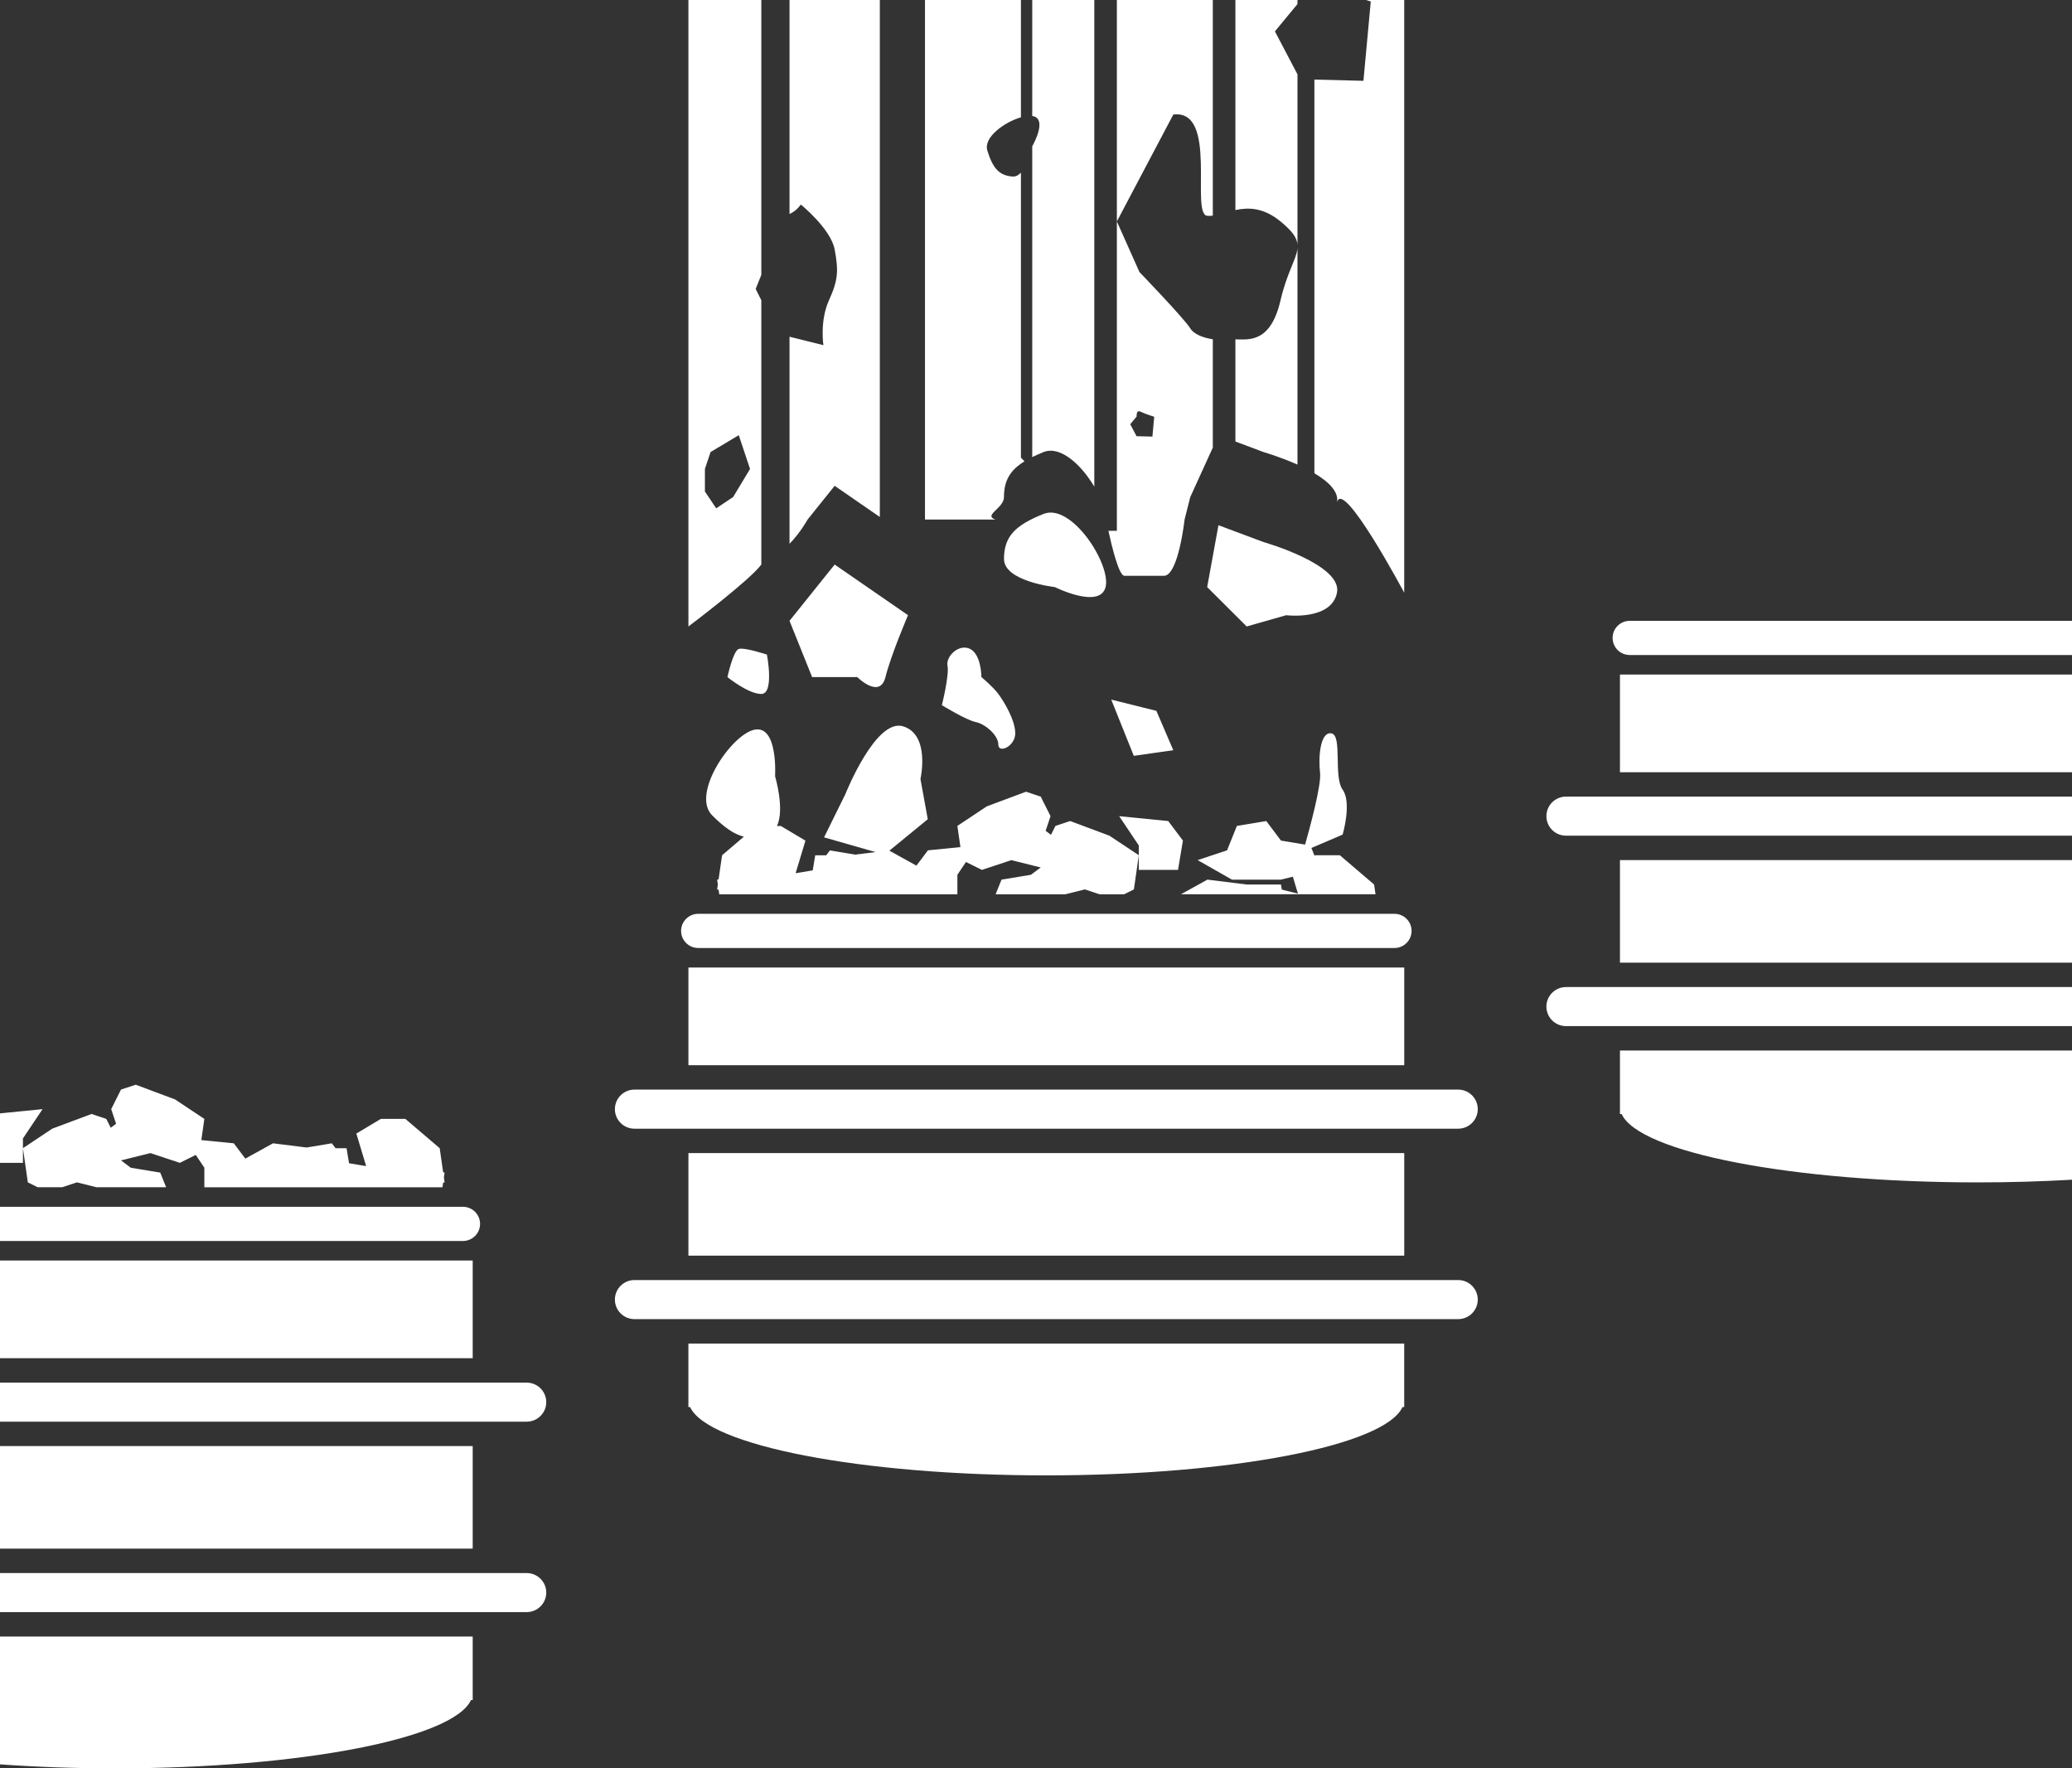<?xml version="1.0" encoding="iso-8859-1"?>
<!-- Generator: Adobe Illustrator 16.0.0, SVG Export Plug-In . SVG Version: 6.00 Build 0)  -->
<!DOCTYPE svg PUBLIC "-//W3C//DTD SVG 1.1//EN" "http://www.w3.org/Graphics/SVG/1.1/DTD/svg11.dtd">
<svg version="1.1" id="Layer_1" xmlns="http://www.w3.org/2000/svg" xmlns:xlink="http://www.w3.org/1999/xlink" x="0px" y="0px"
	 width="72px" height="61.443px" viewBox="0 0 72 61.443" style="enable-background:new 0 0 72 61.443;" xml:space="preserve">
<rect x="0" y="0" width="72" height="61.443" fill="#333333" stroke="none"/>
<path style="fill-rule:evenodd;clip-rule:evenodd;fill:#FFFFFF;" d="M68.729,41.083c-6.462,0-11.772-1.042-12.378-2.375h-0.059
	v-2.206H72v4.488C70.958,41.05,69.861,41.083,68.729,41.083z M53.736,34.975c0-0.375,0.305-0.679,0.681-0.679H72v1.357H54.417
	C54.042,35.654,53.736,35.35,53.736,34.975z M56.292,29.885H72v3.563H56.292V29.885z M53.736,28.358
	c0-0.375,0.305-0.679,0.681-0.679H72v1.357H54.417C54.042,29.037,53.736,28.733,53.736,28.358z M56.292,23.438H72v3.394H56.292
	V23.438z M56.036,22.165c0-0.328,0.267-0.594,0.596-0.594H72v1.188H56.632C56.303,22.759,56.036,22.493,56.036,22.165z
	 M50.67,45.834H22.048c-0.376,0-0.681-0.304-0.681-0.679c0-0.375,0.305-0.679,0.681-0.679H50.67c0.376,0,0.681,0.304,0.681,0.679
	C51.351,45.53,51.046,45.834,50.67,45.834z M23.922,43.628v-3.563h24.874v3.563H23.922z M50.67,39.217H22.048
	c-0.376,0-0.681-0.304-0.681-0.679c0-0.375,0.305-0.679,0.681-0.679H50.67c0.376,0,0.681,0.304,0.681,0.679
	C51.351,38.913,51.046,39.217,50.67,39.217z M48.795,37.011H23.922v-3.394h24.874V37.011z M48.455,32.939H24.263
	c-0.329,0-0.596-0.266-0.596-0.594c0-0.328,0.267-0.594,0.596-0.594h24.192c0.329,0,0.596,0.266,0.596,0.594
	C49.051,32.673,48.784,32.939,48.455,32.939z M46.459,17.467c0.077-0.383-0.3-0.735-0.785-1.023V2.765l1.704,0.043l0.255-2.756
	c0,0-0.063-0.02-0.164-0.052h1.326v20.593C48.795,20.593,46.642,16.555,46.459,17.467z M42.929,15.341v-3.55
	c0.487,0.009,1.227,0.117,1.569-1.36c0.222-0.957,0.547-1.415,0.588-1.796v7.508c-0.604-0.27-1.177-0.435-1.177-0.435L42.929,15.341
	z M42.929,7.299V0h2.157v0.141L44.302,1.09l0.784,1.493v5.911c-0.023-0.238-0.183-0.467-0.588-0.799
	C43.898,7.202,43.376,7.204,42.929,7.299z M46.459,20.594c-0.196,0.978-1.765,0.782-1.765,0.782l-1.373,0.391l-1.373-1.368
	l0.392-2.15l1.569,0.586C43.909,18.835,46.655,19.617,46.459,20.594z M41.163,18.052c0,0-0.215,1.955-0.718,1.955
	c-0.463,0-1.003,0-1.373,0c-0.188,0-0.432-0.993-0.556-1.563h0.294V7.694l0.785,1.759c0,0,1.569,1.629,1.765,1.955
	c0.122,0.203,0.446,0.329,0.784,0.381v3.763l-0.784,1.72L41.163,18.052z M39.636,14.305c-0.16-0.079-0.139,0.167-0.139,0.167
	l-0.222,0.268l0.219,0.416l0.551,0.014l0.063-0.689C40.109,14.481,39.795,14.384,39.636,14.305z M42.144,0v7.492
	c-0.068,0.009-0.134,0.013-0.196,0.006C41.36,7.433,42.34,3.785,40.771,3.98L38.81,7.694V0H42.144z M36.653,20.398
	c0,0-1.765-0.195-1.765-0.978c0-0.782,0.393-1.172,1.373-1.563c0.98-0.391,2.354,1.759,2.157,2.541S36.653,20.398,36.653,20.398z
	 M36.261,15.708c-0.145,0.058-0.272,0.116-0.392,0.175V5.084c0.083-0.149,0.479-0.9,0.065-1.039
	c-0.02-0.007-0.043-0.009-0.065-0.013V0h2.157v16.909C37.58,16.157,36.851,15.472,36.261,15.708z M34.591,18.052h-2.449V0h3.334
	v4.076c-0.568,0.164-1.311,0.695-1.167,1.157c0.19,0.61,0.406,0.865,0.875,0.901c0.113,0.008,0.209-0.047,0.292-0.135v9.904
	l0.125,0.125c-0.5,0.307-0.714,0.67-0.714,1.243C34.888,17.661,34.151,17.905,34.591,18.052z M33.711,22.548
	c0.392,0.195,0.392,0.977,0.392,0.977s0.392,0.326,0.588,0.586c0.196,0.261,0.588,0.912,0.588,1.368s-0.588,0.717-0.588,0.391
	s-0.458-0.717-0.785-0.782c-0.327-0.065-1.177-0.586-1.177-0.586s0.262-1.042,0.196-1.368S33.319,22.353,33.711,22.548z
	 M38.614,24.308l1.569,0.391l0.588,1.368l-1.373,0.195L38.614,24.308z M45.705,29.715h0.852l1.192,1.018l0.049,0.339h-6.761
	l0.92-0.509l1.363,0.17h1.193l0.029,0.177l0.56,0.14l-0.177-0.589l-0.412,0.103h-1.704l-1.192-0.679l1.022-0.339l0.341-0.848
	l1.022-0.17l0.511,0.679l0.838,0.139c0.166-0.585,0.572-2.081,0.52-2.497c-0.065-0.521,0-1.433,0.392-1.368
	c0.392,0.065,0.065,1.499,0.392,1.955c0.327,0.456,0,1.564,0,1.564l-1.085,0.463l0.108,0.27L45.705,29.715z M32.239,28.465
	l-1.334,1.092l0.94,0.52l0.401-0.532l1.128-0.112l-0.106-0.736l1.022-0.679l1.363-0.509l0.511,0.17l0.341,0.679l-0.17,0.509
	l0.186,0.139l0.155-0.309l0.511-0.17l1.363,0.509l1.022,0.679l-0.17,1.188l-0.341,0.17h-0.852l-0.511-0.17l-0.682,0.17h-2.419
	l0.204-0.509l1.022-0.169l0.341-0.254l-1.022-0.255l-1.022,0.339l-0.554-0.275l-0.298,0.445v0.679h-8.275l-0.023-0.16l-0.05-0.01
	l0.024-0.169l-0.024-0.17l0.05-0.01l0.121-0.838l0.757-0.646c-0.347-0.086-0.69-0.329-1.104-0.745
	c-0.744-0.748,0.7-2.851,1.498-2.977s0.691,1.622,0.691,1.622s0.345,1.151,0.064,1.729h0.139l0.852,0.509l-0.341,1.131l0.594-0.099
	l0.087-0.523h0.383l0.128-0.17l0.876,0.146l0.708-0.088l-1.788-0.512l0.74-1.5c0,0,1.051-2.65,2.006-2.358
	c0.955,0.292,0.604,1.831,0.604,1.831L32.239,28.465z M38.89,28.358l1.704,0.169l0.511,0.679l-0.17,1.018h-1.363v-0.509v-0.339
	L38.89,28.358z M29.789,23.525H28.22l-0.785-1.954l1.569-1.955l2.549,1.759c0,0-0.588,1.368-0.784,2.15
	C30.573,24.308,29.789,23.525,29.789,23.525z M28.063,18.052c0,0-0.25,0.457-0.628,0.842v-7.194l1.177,0.293
	c0,0-0.131-0.847,0.196-1.564c0.327-0.717,0.327-1.042,0.196-1.759c-0.131-0.717-1.177-1.564-1.177-1.564s-0.132,0.214-0.392,0.33V0
	h3.138v17.963l-1.569-1.083L28.063,18.052z M26.455,24.112c-0.458,0-1.177-0.586-1.177-0.586s0.196-0.912,0.392-0.977
	s0.98,0.195,0.98,0.195S26.913,24.112,26.455,24.112z M23.922,0h2.533v9.551l-0.196,0.489l0.196,0.391v9.185
	c-0.415,0.56-2.533,2.151-2.533,2.151V0z M24.494,17.076l0.393,0.586l0.588-0.391l0.588-0.977l-0.392-1.173l-0.98,0.586
	l-0.196,0.586V17.076z M18.3,56.014H0v-1.357h18.3c0.376,0,0.682,0.304,0.682,0.679C18.981,55.71,18.676,56.014,18.3,56.014z
	 M18.3,49.397H0V48.04h18.3c0.376,0,0.682,0.304,0.682,0.679S18.676,49.397,18.3,49.397z M16.085,43.119H0v-1.188h16.085
	c0.33,0,0.597,0.266,0.597,0.594C16.682,42.853,16.415,43.119,16.085,43.119z M15.398,41.093l-0.023,0.16H7.101v-0.679l-0.298-0.445
	l-0.554,0.275l-1.022-0.339l-1.022,0.254l0.341,0.255l1.022,0.169l0.205,0.509H3.353l-0.681-0.17l-0.511,0.17H1.308l-0.341-0.17
	l-0.17-1.188l1.022-0.679l1.363-0.509l0.511,0.17l0.155,0.309l0.186-0.139l-0.17-0.509l0.341-0.679l0.511-0.169l1.363,0.509
	l1.022,0.679l-0.105,0.736l1.128,0.112l0.401,0.532l0.962-0.532l1.168,0.146l0.876-0.146l0.128,0.17h0.383l0.087,0.523l0.594,0.099
	l-0.34-1.131l0.852-0.509h0.852l1.192,1.018l0.12,0.838l0.05,0.01l-0.024,0.17l0.024,0.169L15.398,41.093z M0,40.404v-1.719
	l1.479-0.147l-0.682,1.018v0.339v0.509H0z M16.426,53.808H0v-3.563h16.426V53.808z M16.426,47.191H0v-3.394h16.426V47.191z
	 M0,56.862h16.426v2.206h-0.059c-0.605,1.333-5.915,2.375-12.378,2.375c-1.396,0-2.736-0.049-3.989-0.139V56.862z M48.795,48.888
	h-0.059c-0.606,1.333-5.916,2.375-12.378,2.375s-11.772-1.042-12.378-2.375h-0.059v-2.206h24.874V48.888z"/>
</svg>
